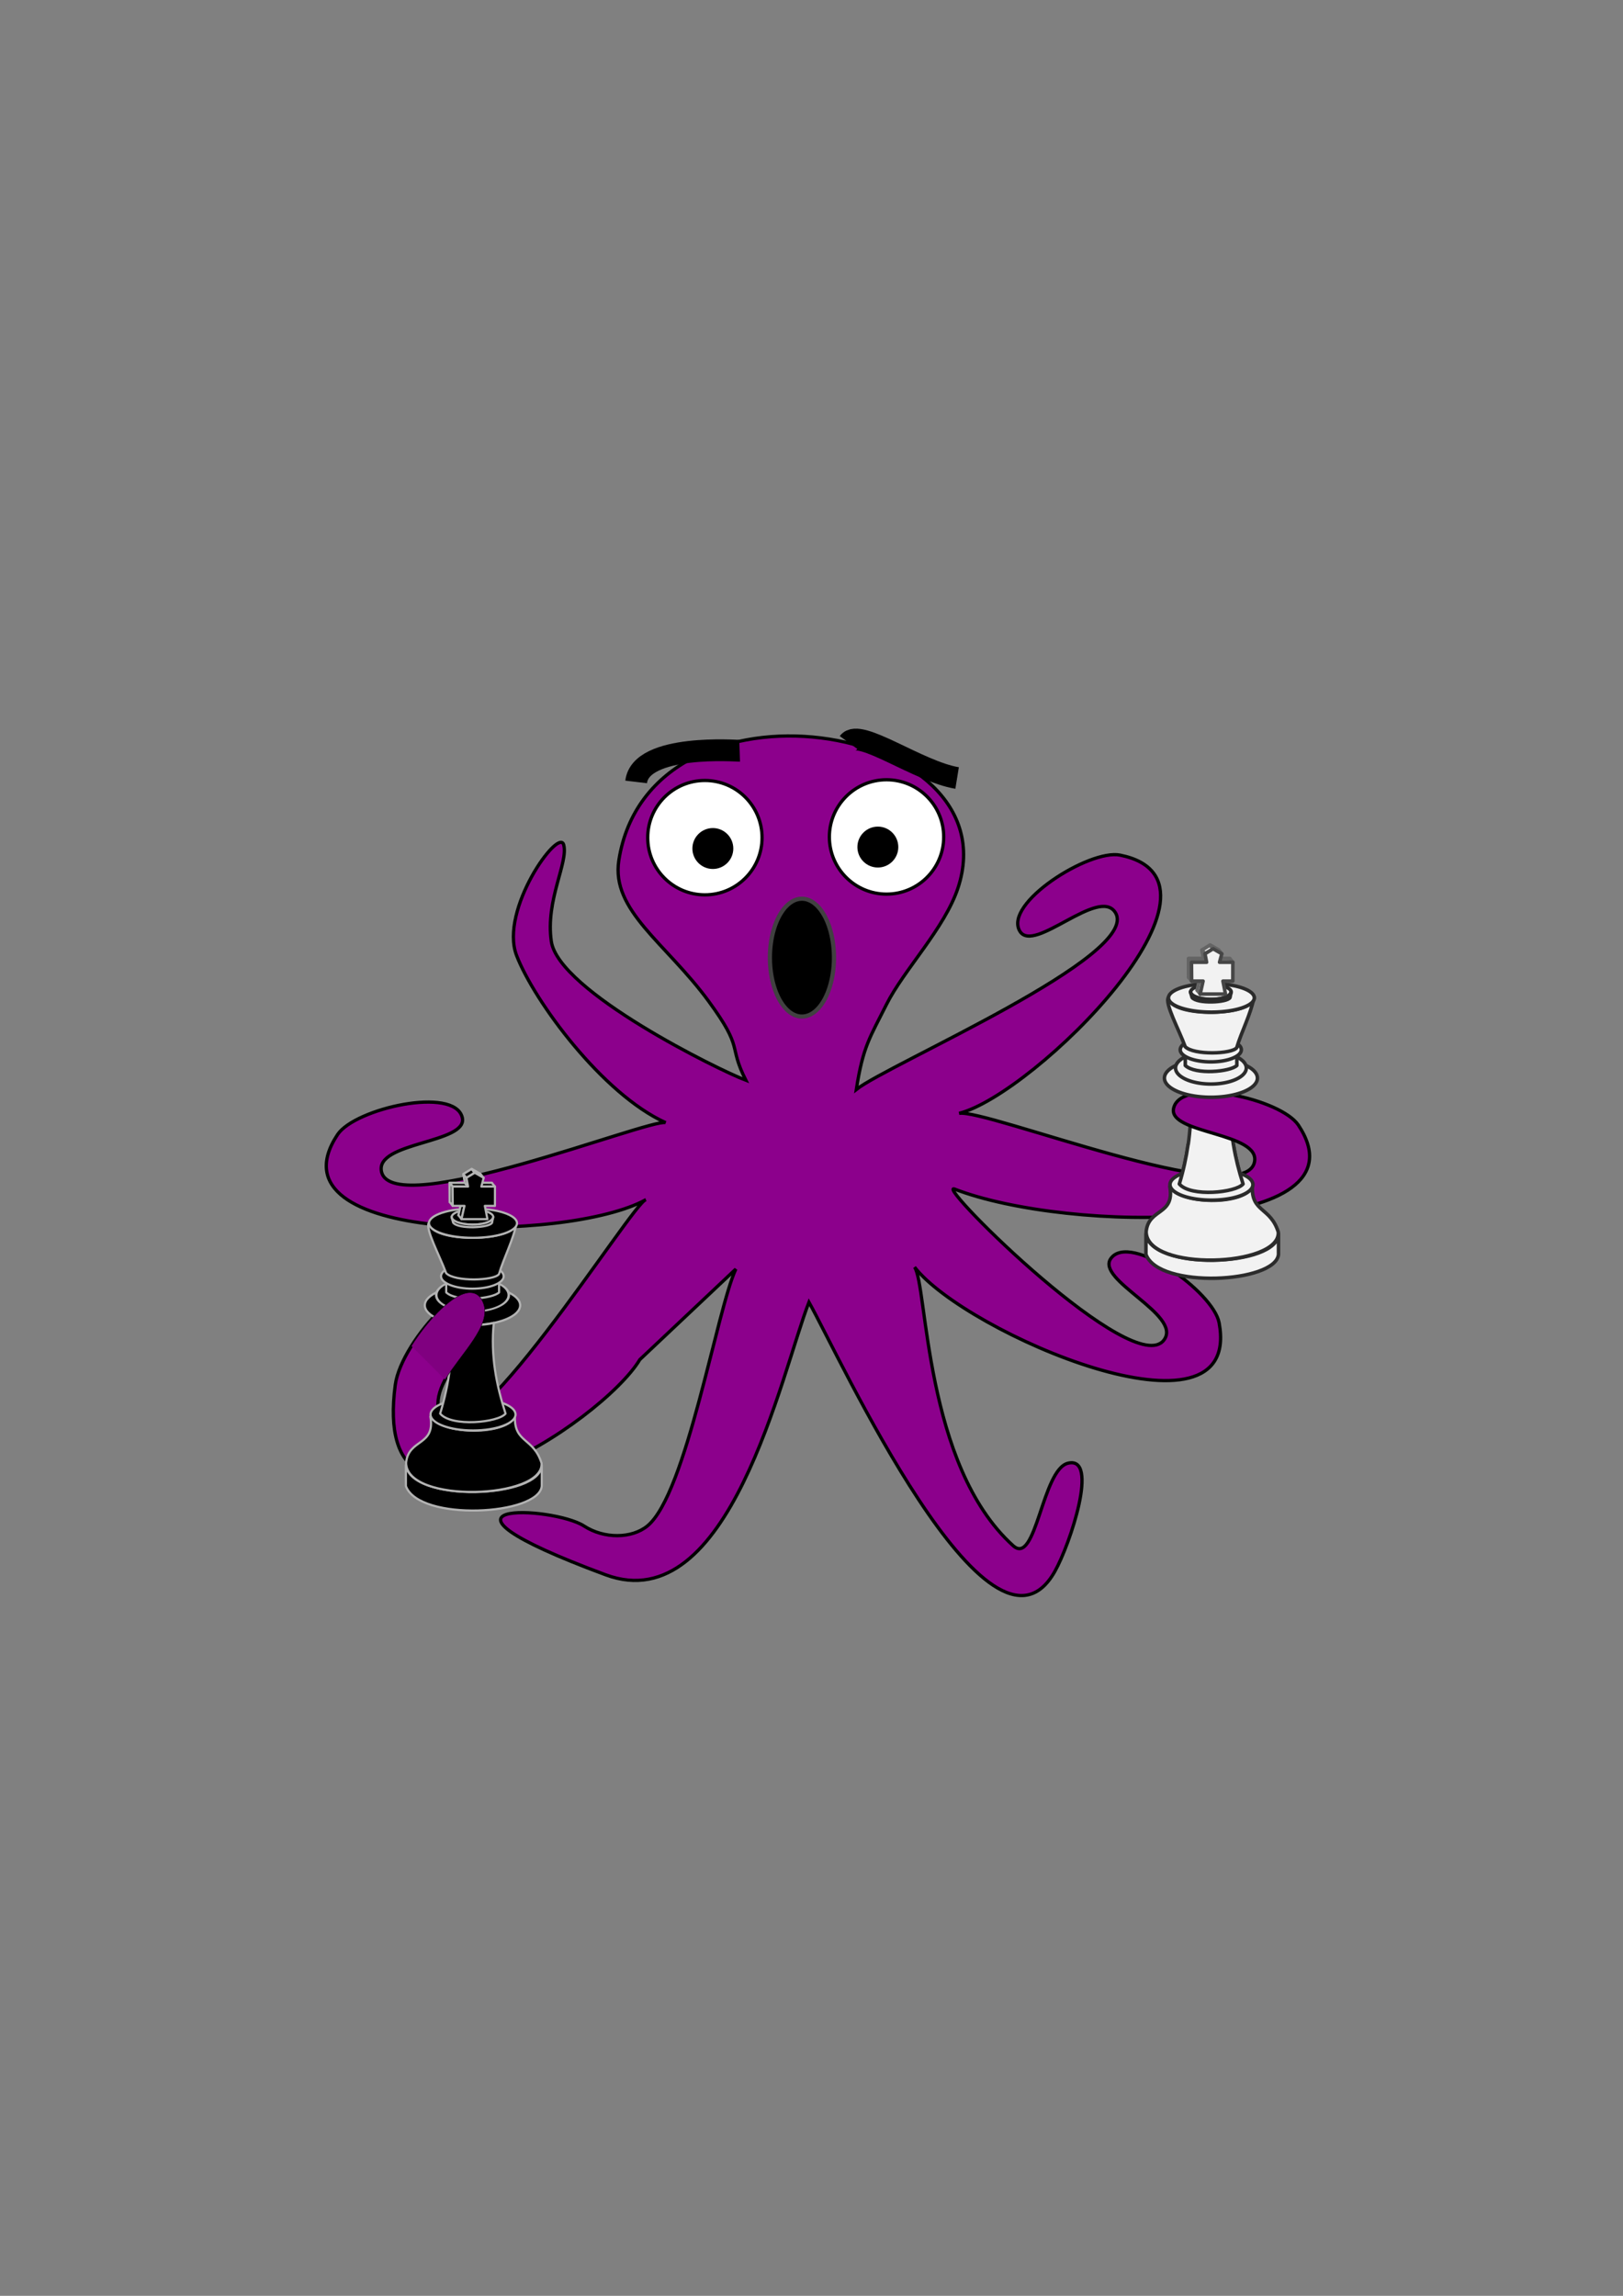 <?xml version="1.0" encoding="UTF-8" standalone="no"?>
<!-- Created with Inkscape (http://www.inkscape.org/) -->

<svg
   xmlns:dc="http://purl.org/dc/elements/1.1/"
   xmlns:cc="http://creativecommons.org/ns#"
   xmlns:rdf="http://www.w3.org/1999/02/22-rdf-syntax-ns#"
   xmlns:svg="http://www.w3.org/2000/svg"
   xmlns="http://www.w3.org/2000/svg"
   xmlns:sodipodi="http://sodipodi.sourceforge.net/DTD/sodipodi-0.dtd"
   xmlns:inkscape="http://www.inkscape.org/namespaces/inkscape"
   width="744.094"
   height="1052.362"
   id="svg6584"
   version="1.1"
   inkscape:version="0.48.2 r9819"
   sodipodi:docname="logo.svg"
   inkscape:export-filename="D:\devel\svn\chess\logo.bmp.png"
   inkscape:export-xdpi="13.57"
   inkscape:export-ydpi="13.57">
  <rect width="100%" height="100%" fill="#808080" stroke="none"/>
  <defs
     id="defs6586" />
  <sodipodi:namedview
     id="base"
     pagecolor="#ffffff"
     bordercolor="#666666"
     borderopacity="1.0"
     inkscape:pageopacity="0.0"
     inkscape:pageshadow="2"
     inkscape:zoom="1.979899"
     inkscape:cx="296.2081"
     inkscape:cy="540.20305"
     inkscape:document-units="px"
     inkscape:current-layer="g4119"
     showgrid="false"
     inkscape:window-width="1920"
     inkscape:window-height="1028"
     inkscape:window-x="-8"
     inkscape:window-y="-8"
     inkscape:window-maximized="1" />
  <g
     inkscape:label="Layer 1"
     inkscape:groupmode="layer"
     id="layer1">
    <path
       style="fill:#f2f2f2;fill-opacity:1;stroke:#2b2b2b;stroke-width:1.618;stroke-linecap:round;stroke-linejoin:round;stroke-miterlimit:4;stroke-opacity:1;stroke-dasharray:none"
       id="rect3166"
       d="m 545.782,502.016 c 3.644,1.292 14.421,1.334 18.912,0 -1.485,14.755 1.16,27.769 5.253,40.588 -3.204,3.995 -24.089,6.12 -29.244,0 4.126,-13.54 5.748,-26.583 5.078,-40.588 z"
       inkscape:connector-curvature="0" />
    <path
       style="fill:#8c008c;fill-opacity:1;stroke:#000000;stroke-width:1.5;stroke-linecap:butt;stroke-linejoin:miter;stroke-miterlimit:4;stroke-opacity:1;stroke-dasharray:none"
       d="m 252.76,431.517 c -2.77,-18.89 7.89,-36.15 5.674,-44.282 -2.217,-8.132 -29.592,29.892 -21.601,50.732 7.992,20.84 39.408,63.589 68.381,76.648 -7.086,-2.114 -125.005,45.053 -130.29,22.534 -3.246,-13.829 39.813,-12.956 37.021,-24.853 -3.41,-14.528 -49.207,-4.241 -57.185,7.768 -33.508,50.438 105.604,49.693 141.284,29.881 -6.101,1.393 -84,127.229 -94.424,98.46 -6.401,-17.666 26.082,-38.456 22.703,-52.59 -4.589,-19.2 -40.313,18.147 -43.102,38.976 -11.714,87.489 95.074,17.032 112.124,-11.578 l 44.015,-41.506 c -8.659,18.369 -22.645,103.122 -40.556,117.76 -7.124,5.822 -19.784,6.026 -29.061,0.017 -14.083,-9.123 -83.998,-12.472 9.899,22.368 56.772,21.065 80.634,-92.52 93.235,-124.953 13.587,24.039 82.997,176.187 112.725,123.432 7.078,-12.56 20.508,-53.174 6.015,-49.617 -11.868,2.913 -14.553,47.332 -25.104,37.821 -40.887,-36.858 -39.261,-119.38 -45.231,-127.735 23.011,30.006 150.773,85.048 139.636,25.526 -2.651,-14.171 -40.788,-41.535 -49.604,-29.494 -7.219,9.86 32.758,25.881 24.367,37.343 -13.664,18.664 -103.78,-70.829 -96.293,-69.22 52.268,20.465 191.38,21.21 157.872,-29.228 -7.978,-12.008 -53.775,-22.296 -57.185,-7.768 -2.792,11.897 40.267,11.024 37.021,24.853 -5.286,22.519 -123.205,-24.648 -135.405,-22.473 34.308,-8.556 133.202,-106.396 73.843,-118.367 -14.132,-2.85 -53.79,22.259 -45.928,34.943 6.438,10.387 36.268,-20.678 43.752,-8.604 12.186,19.661 -104.548,69.69 -118.769,81.096 3.085,-19.861 6.303,-23.923 13.829,-38.976 7.89,-15.78 26.674,-34.879 32.789,-53.415 25.087,-76.044 -141.192,-103.141 -155.485,-12.693 -3.652,23.113 21.585,37.887 41.176,64.647 16.42,22.428 8.707,19.612 17.045,36.198 -12.137,-4.538 -85.828,-40.765 -89.184,-63.651 z"
       id="path3046-0-4-8"
       inkscape:connector-curvature="0"
       sodipodi:nodetypes="szzcssscsssccssscssscssscssscssscsssscs" />
    <g
       id="g4119"
       transform="matrix(1.858,0,0,1.858,-679.088,-307.964)"
       style="stroke-width:0.807;stroke-miterlimit:4;stroke-dasharray:none">
      <path
         transform="translate(88.179,102.367)"
         d="m 465.357,270.041 c 0,7.791 -6.316,14.107 -14.107,14.107 -7.791,0 -14.107,-6.316 -14.107,-14.107 0,-7.791 6.316,-14.107 14.107,-14.107 7.791,0 14.107,6.316 14.107,14.107 z"
         sodipodi:ry="14.107142"
         sodipodi:rx="14.107142"
         sodipodi:cy="270.04074"
         sodipodi:cx="451.25"
         id="path5349"
         style="fill:#ffffff;fill-opacity:1;fill-rule:evenodd;stroke:#000000;stroke-opacity:1;stroke-width:0.807;stroke-miterlimit:4;stroke-dasharray:none"
         sodipodi:type="arc" />
      <path
         d="m 465.357,270.041 c 0,7.791 -6.316,14.107 -14.107,14.107 -7.791,0 -14.107,-6.316 -14.107,-14.107 0,-7.791 6.316,-14.107 14.107,-14.107 7.791,0 14.107,6.316 14.107,14.107 z"
         sodipodi:ry="14.107142"
         sodipodi:rx="14.107142"
         sodipodi:cy="270.04074"
         sodipodi:cx="451.25"
         id="path5349-4"
         style="fill:#ffffff;fill-opacity:1;fill-rule:evenodd;stroke:#000000;stroke-opacity:1;stroke-width:0.807;stroke-miterlimit:4;stroke-dasharray:none"
         sodipodi:type="arc"
         transform="translate(133,102.189)" />
      <path
         transform="translate(96.036,110.225)"
         d="m 450,264.862 c 0,2.564 -2.079,4.643 -4.643,4.643 -2.564,0 -4.643,-2.079 -4.643,-4.643 0,-2.564 2.079,-4.643 4.643,-4.643 2.564,0 4.643,2.079 4.643,4.643 z"
         sodipodi:ry="4.6428571"
         sodipodi:rx="4.6428571"
         sodipodi:cy="264.86218"
         sodipodi:cx="445.35715"
         id="path5399"
         style="fill:#000000;fill-opacity:1;fill-rule:evenodd;stroke:#000000;stroke-opacity:1;stroke-width:0.807;stroke-miterlimit:4;stroke-dasharray:none"
         sodipodi:type="arc" />
      <path
         d="m 450,264.862 c 0,2.564 -2.079,4.643 -4.643,4.643 -2.564,0 -4.643,-2.079 -4.643,-4.643 0,-2.564 2.079,-4.643 4.643,-4.643 2.564,0 4.643,2.079 4.643,4.643 z"
         sodipodi:ry="4.6428571"
         sodipodi:rx="4.6428571"
         sodipodi:cy="264.86218"
         sodipodi:cx="445.35715"
         id="path5399-6"
         style="fill:#000000;fill-opacity:1;fill-rule:evenodd;stroke:#000000;stroke-opacity:1;stroke-width:0.807;stroke-miterlimit:4;stroke-dasharray:none"
         sodipodi:type="arc"
         transform="translate(136.75,109.867)" />
      <path
         sodipodi:nodetypes="cc"
         inkscape:connector-curvature="0"
         id="path5439"
         d="m 522.465,358.658 c 1.13,-9.507 25.049,-7.663 25.536,-7.679"
         style="fill:none;stroke:#000000;stroke-width:5.381;stroke-linecap:butt;stroke-linejoin:miter;stroke-miterlimit:4;stroke-opacity:1;stroke-dasharray:none" />
      <path
         sodipodi:nodetypes="cc"
         inkscape:connector-curvature="0"
         id="path5441"
         d="m 574.879,348.938 c 2.642,-3.614 17.262,7.202 26.786,8.75"
         style="fill:none;stroke:#000000;stroke-width:5.381;stroke-linecap:butt;stroke-linejoin:miter;stroke-miterlimit:4;stroke-opacity:1;stroke-dasharray:none" />
      <path
         transform="matrix(1.304,0,0,1.279,-43.213,11.136)"
         d="m 471.236,305.607 a 6.061,11.364 0 1 1 -12.122,0 6.061,11.364 0 1 1 12.122,0 z"
         sodipodi:ry="11.364216"
         sodipodi:rx="6.0609155"
         sodipodi:cy="305.6069"
         sodipodi:cx="465.17526"
         id="path5445"
         style="fill:#000000;fill-opacity:1;fill-rule:evenodd;stroke:#414141;stroke-width:0.799;stroke-miterlimit:4;stroke-opacity:1;stroke-dasharray:none"
         sodipodi:type="arc" />
    </g>
    <path
       style="fill:#f2f2f2;fill-opacity:1;stroke:#2b2b2b;stroke-width:1.618;stroke-linecap:round;stroke-linejoin:round;stroke-miterlimit:4;stroke-opacity:1;stroke-dasharray:none"
       id="path3169"
       d="m 576.489,494.174 a 21.32,8.8 0 0 1 -42.641,0 21.32,8.8 0 1 1 42.641,0 z"
       inkscape:connector-curvature="0" />
    <path
       style="fill:#f2f2f2;fill-opacity:1;stroke:#2b2b2b;stroke-width:1.618;stroke-linecap:round;stroke-linejoin:round;stroke-miterlimit:4;stroke-opacity:1;stroke-dasharray:none"
       id="path3171"
       d="m 571.392,489.588 a 16.224,7.38 0 0 1 -32.447,0 16.224,7.38 0 1 1 32.447,0 z"
       inkscape:connector-curvature="0" />
    <path
       style="fill:#f2f2f2;fill-opacity:1;stroke:#2b2b2b;stroke-width:1.618;stroke-linecap:round;stroke-linejoin:round;stroke-miterlimit:4;stroke-opacity:1;stroke-dasharray:none"
       id="rect3173"
       d="m 543.418,479.913 c 1.736,2.762 21.321,4.394 23.64,0 l 0,8.493 c -3.053,2.91 -18.954,4.384 -23.64,0 l 0,-8.493 z"
       inkscape:connector-curvature="0" />
    <path
       style="fill:#f2f2f2;fill-opacity:1;stroke:#2b2b2b;stroke-width:1.618;stroke-linecap:round;stroke-linejoin:round;stroke-miterlimit:4;stroke-opacity:1;stroke-dasharray:none"
       id="rect3158"
       d="m 525.38,565.543 c 1.941,16.948 60.666,15.3 60.767,0 l 0,9.458 c -1.25,13.118 -54.878,16.002 -60.767,0 l 0,-9.458 z"
       inkscape:connector-curvature="0" />
    <path
       style="fill:#f2f2f2;fill-opacity:1;stroke:#2b2b2b;stroke-width:1.618;stroke-linecap:round;stroke-linejoin:round;stroke-miterlimit:4;stroke-opacity:1;stroke-dasharray:none"
       id="path3176"
       d="m 569.116,481.182 a 14.009,5.56 0 0 1 -28.018,0 14.009,5.56 0 1 1 28.018,0 z"
       inkscape:connector-curvature="0" />
    <path
       style="fill:#f2f2f2;fill-opacity:1;stroke:#2b2b2b;stroke-width:1.618;stroke-linecap:round;stroke-linejoin:round;stroke-miterlimit:4;stroke-opacity:1;stroke-dasharray:none"
       id="rect3161"
       d="m 536.326,543.917 c 5.449,8.378 34.097,8.403 37.825,0 -0.402,11.88 8.297,9.305 11.908,20.839 1.074,16.074 -60.455,18.289 -60.59,-0.175 1.108,-10.916 13.204,-7.343 10.857,-20.664 z"
       inkscape:connector-curvature="0" />
    <path
       style="fill:#f2f2f2;fill-opacity:1;stroke:#2b2b2b;stroke-width:1.618;stroke-linecap:round;stroke-linejoin:round;stroke-miterlimit:4;stroke-opacity:1;stroke-dasharray:none"
       id="rect3178"
       d="m 535.669,457.192 c 0.625,9.413 39.52,8.721 39.27,-0.044 -1.591,8.041 -5.819,15.869 -7.924,23.071 -2.094,2.981 -19.822,3.541 -23.64,-0.438 -2.875,-7.836 -9.462,-19.836 -7.705,-22.59 z"
       inkscape:connector-curvature="0" />
    <path
       style="fill:#f2f2f2;fill-opacity:1;stroke:#2b2b2b;stroke-width:1.618;stroke-linecap:round;stroke-linejoin:round;stroke-miterlimit:4;stroke-opacity:1;stroke-dasharray:none"
       id="path3164"
       d="m 574.413,542.998 a 19,7.136 0 0 1 -38,0 19,7.136 0 1 1 38,0 z"
       inkscape:connector-curvature="0" />
    <path
       style="fill:#f2f2f2;fill-opacity:1;stroke:#2b2b2b;stroke-width:1.618;stroke-linecap:round;stroke-linejoin:round;stroke-miterlimit:4;stroke-opacity:1;stroke-dasharray:none"
       id="path3181"
       d="m 575.07,457.45 a 19.679,6.545 0 0 1 -39.357,0 19.679,6.545 0 1 1 39.357,0 z"
       inkscape:connector-curvature="0" />
    <path
       style="fill:#f2f2f2;fill-opacity:1;stroke:#2b2b2b;stroke-width:1.618;stroke-linecap:round;stroke-linejoin:round;stroke-miterlimit:4;stroke-opacity:1;stroke-dasharray:none"
       id="path3183"
       d="m 564.462,454.731 a 9.303,3.393 0 1 1 -18.606,0 9.303,3.393 0 1 1 18.606,0 z"
       inkscape:connector-curvature="0" />
    <path
       style="fill:#f2f2f2;fill-opacity:1;stroke:#2b2b2b;stroke-width:1.618;stroke-linecap:round;stroke-linejoin:round;stroke-miterlimit:4;stroke-opacity:1;stroke-dasharray:none"
       id="rect3185"
       d="m 545.782,454.609 c 0.487,4.442 18.031,4.837 18.65,0 l -0.525,2.671 c -1.193,2.296 -15.022,2.962 -17.38,-0.044 l -0.744,-2.627 z"
       inkscape:connector-curvature="0" />
    <path
       style="fill:#f2f2f2;fill-opacity:0.387;stroke:#646464;stroke-width:1.618;stroke-linecap:round;stroke-linejoin:round;stroke-miterlimit:4;stroke-opacity:1;stroke-dasharray:none"
       id="path3191"
       d="m 544.881,439.385 6.928,0 -0.739,-3.885 3.727,-2.287 3.989,2.287 -1.045,3.885 6.096,0 -0.016,8.635 -4.52,0 1.16,5.943 -11.601,0 1.335,-5.943 -5.242,0 -0.076,-8.635 z"
       inkscape:connector-curvature="0" />
    <path
       style="fill:#f2f2f2;fill-opacity:1;stroke:#646464;stroke-width:1.618;stroke-linecap:round;stroke-linejoin:round;stroke-miterlimit:4;stroke-opacity:1;stroke-dasharray:none"
       id="rect3211"
       d="m 557.733,439.352 6.085,0.044 1.412,1.707 -6.096,-0.033 -1.401,-1.718 z"
       inkscape:connector-curvature="0" />
    <path
       style="fill:#f2f2f2;fill-opacity:1;stroke:#646464;stroke-width:1.618;stroke-linecap:round;stroke-linejoin:round;stroke-miterlimit:4;stroke-opacity:1;stroke-dasharray:none"
       id="rect3193"
       d="m 545.038,439.418 1.226,1.576 0.044,8.712 -1.313,-1.664 0.044,-8.624 z"
       inkscape:connector-curvature="0" />
    <path
       style="fill:#f2f2f2;fill-opacity:1;stroke:#646464;stroke-width:1.618;stroke-linecap:round;stroke-linejoin:round;stroke-miterlimit:4;stroke-opacity:1;stroke-dasharray:none"
       id="rect3196"
       d="m 544.983,439.396 6.775,0.011 1.434,1.664 -6.84,-0.033 -1.368,-1.642 z"
       inkscape:connector-curvature="0" />
    <path
       style="fill:#f2f2f2;fill-opacity:1;stroke:#646464;stroke-width:1.618;stroke-linecap:round;stroke-linejoin:round;stroke-miterlimit:4;stroke-opacity:1;stroke-dasharray:none"
       id="rect3199"
       d="m 550.203,448.02 1.379,1.685 -1.335,5.954 -1.357,-1.773 1.313,-5.866 z"
       inkscape:connector-curvature="0" />
    <path
       style="fill:#f2f2f2;fill-opacity:1;stroke:#646464;stroke-width:1.618;stroke-linecap:round;stroke-linejoin:round;stroke-miterlimit:4;stroke-opacity:1;stroke-dasharray:none"
       id="rect3202"
       d="m 551.09,435.565 1.379,1.653 0.712,3.863 -1.379,-1.664 -0.711,-3.853 z"
       inkscape:connector-curvature="0" />
    <path
       style="fill:#f2f2f2;fill-opacity:1;stroke:#646464;stroke-width:1.618;stroke-linecap:round;stroke-linejoin:round;stroke-miterlimit:4;stroke-opacity:1;stroke-dasharray:none"
       id="rect3205"
       d="m 551.057,435.51 3.743,-2.298 1.346,1.696 -3.667,2.266 -1.423,-1.664 z"
       inkscape:connector-curvature="0" />
    <path
       style="fill:#f2f2f2;fill-opacity:1;stroke:#646464;stroke-width:1.618;stroke-linecap:round;stroke-linejoin:round;stroke-miterlimit:4;stroke-opacity:1;stroke-dasharray:none"
       id="rect3208"
       d="m 554.822,433.223 3.951,2.255 1.357,1.685 -3.973,-2.233 -1.335,-1.707 z"
       inkscape:connector-curvature="0" />
    <path
       style="fill:#f2f2f2;fill-opacity:1;stroke:#464646;stroke-width:1.618;stroke-linecap:round;stroke-linejoin:round;stroke-miterlimit:4;stroke-opacity:1;stroke-dasharray:none"
       id="rect3188"
       d="m 546.263,441.081 6.928,0 -0.739,-3.885 3.727,-2.287 3.989,2.287 -1.045,3.885 6.096,0 -0.016,8.635 -4.52,0 1.16,5.943 -11.601,0 1.335,-5.943 -5.242,0 -0.076,-8.635 z"
       inkscape:connector-curvature="0" />
    <path
       style="fill:#f2f2f2;fill-opacity:1;stroke:#2b2b2b;stroke-width:1.618;stroke-linecap:round;stroke-linejoin:round;stroke-miterlimit:4;stroke-opacity:1;stroke-dasharray:none"
       d="m 544.673,524.768 c -0.863,5.965 -2.155,11.914 -3.994,17.948 5.155,6.12 26.018,3.995 29.222,0 -1.879,-5.885 -3.389,-11.831 -4.399,-17.948"
       id="rect3166-1-7"
       inkscape:connector-curvature="0"
       sodipodi:nodetypes="cccc" />
    <g
       id="g6438"
       transform="translate(-564.793,126.934)">
      <g
         style="fill:#000000;stroke:#b3b3b3;stroke-width:9.699;stroke-miterlimit:4;stroke-opacity:1;stroke-dasharray:none"
         transform="matrix(0.103,0,0,0.103,730.146,400.856)"
         id="g3234">
        <path
           style="fill:#000000;fill-opacity:1;stroke:#b3b3b3;stroke-width:9.699;stroke-linecap:round;stroke-linejoin:round;stroke-miterlimit:4;stroke-opacity:1;stroke-dasharray:none"
           d="m 201.298,1395.194 c 19.318,168.682 603.813,152.284 604.81,0 l 0,94.136 c -12.446,130.559 -546.202,159.271 -604.81,0 l 0,-94.136 z"
           id="rect3158-1"
           sodipodi:nodetypes="ccccc"
           inkscape:connector-curvature="0" />
        <path
           style="fill:#000000;fill-opacity:1;stroke:#b3b3b3;stroke-width:9.699;stroke-linecap:round;stroke-linejoin:round;stroke-miterlimit:4;stroke-opacity:1;stroke-dasharray:none"
           d="m 310.239,1179.954 c 54.238,83.386 339.371,83.634 376.47,0 -4.004,118.239 82.575,92.61 118.518,207.407 10.693,159.981 -601.706,182.029 -603.049,-1.743 11.031,-108.649 131.415,-73.088 108.061,-205.664 z"
           id="rect3161-1"
           sodipodi:nodetypes="ccccc"
           inkscape:connector-curvature="0" />
        <path
           sodipodi:type="arc"
           style="fill:#000000;fill-opacity:1;stroke:#b3b3b3;stroke-width:9.699;stroke-linecap:round;stroke-linejoin:round;stroke-miterlimit:4;stroke-opacity:1;stroke-dasharray:none"
           id="path3164-5"
           sodipodi:cx="508.05972"
           sodipodi:cy="1189.1038"
           sodipodi:rx="189.10626"
           sodipodi:ry="71.023781"
           d="m 697.166,1189.104 c 0,39.225 -84.666,71.024 -189.106,71.024 -104.441,0 -189.106,-31.798 -189.106,-71.024 0,-39.225 84.666,-71.024 189.106,-71.024 104.441,0 189.106,31.798 189.106,71.024 z"
           transform="translate(-7.843,-18.301)" />
        <path
           sodipodi:type="arc"
           style="fill:#000000;fill-opacity:1;stroke:#b3b3b3;stroke-width:9.699;stroke-linecap:round;stroke-linejoin:round;stroke-miterlimit:4;stroke-opacity:1;stroke-dasharray:none"
           id="path3169-7"
           sodipodi:cx="394.3345"
           sodipodi:cy="629.62805"
           sodipodi:rx="212.19991"
           sodipodi:ry="87.581482"
           d="m 606.534,629.628 c 0,48.37 -95.005,87.581 -212.2,87.581 -117.195,0 -212.2,-39.212 -212.2,-87.581 0,-48.37 95.005,-87.581 212.2,-87.581 117.195,0 212.2,39.212 212.2,87.581 z"
           transform="translate(103.446,55.231)" />
        <path
           style="fill:#000000;fill-opacity:1;stroke:#b3b3b3;stroke-width:9.699;stroke-linecap:round;stroke-linejoin:round;stroke-miterlimit:4;stroke-opacity:1;stroke-dasharray:none"
           d="m 404.356,762.911 c 36.274,12.862 143.537,13.273 188.235,0 -14.779,146.86 11.546,276.385 52.287,403.971 -31.892,39.765 -239.757,60.914 -291.067,0 41.066,-134.761 57.206,-264.581 50.545,-403.971 z"
           id="rect3166-2"
           sodipodi:nodetypes="ccccc"
           inkscape:connector-curvature="0" />
        <path
           sodipodi:type="arc"
           style="fill:#000000;fill-opacity:1;stroke:#b3b3b3;stroke-width:8.203;stroke-linecap:round;stroke-linejoin:round;stroke-miterlimit:4;stroke-opacity:1;stroke-dasharray:none"
           id="path3171-6"
           sodipodi:cx="442.70041"
           sodipodi:cy="605.22723"
           sodipodi:rx="115.03239"
           sodipodi:ry="73.749786"
           d="m 557.733,605.227 c 0,40.731 -51.502,73.75 -115.032,73.75 -63.531,0 -115.032,-33.019 -115.032,-73.75 0,-40.731 51.502,-73.75 115.032,-73.75 63.531,0 115.032,33.019 115.032,73.75 z"
           transform="matrix(1.404,0,0,0.996,-123.645,36.4)" />
        <path
           style="fill:#000000;fill-opacity:1;stroke:#b3b3b3;stroke-width:9.699;stroke-linecap:round;stroke-linejoin:round;stroke-miterlimit:4;stroke-opacity:1;stroke-dasharray:none"
           d="m 380.827,542.918 c 17.283,27.49 212.208,43.731 235.294,0 l 0,84.531 c -30.382,28.966 -188.655,43.631 -235.294,0 l 0,-84.531 z"
           id="rect3173-1"
           sodipodi:nodetypes="ccccc"
           inkscape:connector-curvature="0" />
        <path
           sodipodi:type="arc"
           style="fill:#000000;fill-opacity:1;stroke:#b3b3b3;stroke-width:9.699;stroke-linecap:round;stroke-linejoin:round;stroke-miterlimit:4;stroke-opacity:1;stroke-dasharray:none"
           id="path3176-4"
           sodipodi:cx="505.00961"
           sodipodi:cy="560.7829"
           sodipodi:rx="139.4332"
           sodipodi:ry="55.337551"
           d="m 644.443,560.783 c 0,30.562 -62.426,55.338 -139.433,55.338 -77.007,0 -139.433,-24.775 -139.433,-55.338 0,-30.562 62.426,-55.338 139.433,-55.338 77.007,0 139.433,24.775 139.433,55.338 z"
           transform="translate(-7.843,-5.229)" />
        <path
           style="fill:#000000;fill-opacity:1;stroke:#b3b3b3;stroke-width:9.699;stroke-linecap:round;stroke-linejoin:round;stroke-miterlimit:4;stroke-opacity:1;stroke-dasharray:none"
           d="m 303.703,316.775 c 6.221,93.692 393.344,86.8 390.849,-0.436 -15.831,80.029 -57.921,157.943 -78.867,229.629 -20.839,29.673 -197.292,35.247 -235.294,-4.357 -28.613,-77.995 -94.174,-197.429 -76.688,-224.836 z"
           id="rect3178-2"
           sodipodi:nodetypes="ccccc"
           inkscape:connector-curvature="0" />
        <path
           sodipodi:type="arc"
           style="fill:#000000;fill-opacity:1;stroke:#b3b3b3;stroke-width:9.699;stroke-linecap:round;stroke-linejoin:round;stroke-miterlimit:4;stroke-opacity:1;stroke-dasharray:none"
           id="path3181-3"
           sodipodi:cx="501.30591"
           sodipodi:cy="286.92737"
           sodipodi:rx="195.86008"
           sodipodi:ry="65.141449"
           d="m 697.166,286.927 c 0,35.977 -87.69,65.141 -195.86,65.141 -108.171,0 -195.86,-29.165 -195.86,-65.141 0,-35.977 87.69,-65.141 195.86,-65.141 108.171,0 195.86,29.165 195.86,65.141 z"
           transform="translate(-1.307,32.423)" />
        <path
           sodipodi:type="arc"
           style="fill:#000000;fill-opacity:1;stroke:#b3b3b3;stroke-width:9.699;stroke-linecap:round;stroke-linejoin:round;stroke-miterlimit:4;stroke-opacity:1;stroke-dasharray:none"
           id="path3183-2"
           sodipodi:cx="498.69156"
           sodipodi:cy="291.28467"
           sodipodi:rx="92.592361"
           sodipodi:ry="33.768978"
           d="m 591.284,291.285 c 0,18.65 -41.455,33.769 -92.592,33.769 -51.137,0 -92.592,-15.119 -92.592,-33.769 0,-18.65 41.455,-33.769 92.592,-33.769 51.137,0 92.592,15.119 92.592,33.769 z"
           transform="translate(-1,1)" />
        <path
           style="fill:#000000;fill-opacity:1;stroke:#b3b3b3;stroke-width:9.699;stroke-linecap:round;stroke-linejoin:round;stroke-miterlimit:4;stroke-opacity:1;stroke-dasharray:none"
           d="m 404.356,291.067 c 4.849,44.21 179.464,48.144 185.62,0 l -5.229,26.579 c -11.874,22.856 -149.512,29.479 -172.984,-0.436 l -7.407,-26.144 z"
           id="rect3185-2"
           sodipodi:nodetypes="ccccc"
           inkscape:connector-curvature="0" />
        <path
           style="fill:#000000;fill-opacity:0.387;stroke:#b3b3b3;stroke-width:9.699;stroke-linecap:round;stroke-linejoin:round;stroke-miterlimit:4;stroke-opacity:1;stroke-dasharray:none"
           d="m 395.389,139.544 68.954,0 -7.353,-38.671 37.091,-22.767 39.706,22.767 -10.403,38.671 60.675,0 -0.109,85.948 -44.989,0 11.547,59.15 -115.468,0 13.29,-59.15 -52.179,0 -0.763,-85.948 z"
           id="path3191-1"
           sodipodi:nodetypes="cccccccccccccc"
           inkscape:connector-curvature="0" />
        <path
           style="fill:#000000;fill-opacity:1;stroke:#b3b3b3;stroke-width:9.699;stroke-linecap:round;stroke-linejoin:round;stroke-miterlimit:4;stroke-opacity:1;stroke-dasharray:none"
           d="m 523.31,139.215 60.566,0.436 14.052,16.993 -60.675,-0.327 -13.943,-17.102 z"
           id="rect3211-6"
           sodipodi:nodetypes="ccccc"
           inkscape:connector-curvature="0" />
        <path
           style="fill:#000000;fill-opacity:1;stroke:#b3b3b3;stroke-width:9.699;stroke-linecap:round;stroke-linejoin:round;stroke-miterlimit:4;stroke-opacity:1;stroke-dasharray:none"
           d="m 396.949,139.869 12.2,15.686 0.436,86.71 -13.072,-16.558 0.436,-85.839 z"
           id="rect3193-8"
           sodipodi:nodetypes="ccccc"
           inkscape:connector-curvature="0" />
        <path
           style="fill:#000000;fill-opacity:1;stroke:#b3b3b3;stroke-width:9.699;stroke-linecap:round;stroke-linejoin:round;stroke-miterlimit:4;stroke-opacity:1;stroke-dasharray:none"
           d="m 396.404,139.651 67.429,0.109 14.27,16.558 -68.083,-0.327 -13.617,-16.34 z"
           id="rect3196-5"
           sodipodi:nodetypes="ccccc"
           inkscape:connector-curvature="0" />
        <path
           style="fill:#000000;fill-opacity:1;stroke:#b3b3b3;stroke-width:9.699;stroke-linecap:round;stroke-linejoin:round;stroke-miterlimit:4;stroke-opacity:1;stroke-dasharray:none"
           d="m 448.365,225.49 13.725,16.776 -13.29,59.259 -13.508,-17.647 13.072,-58.388 z"
           id="rect3199-7"
           sodipodi:nodetypes="ccccc"
           inkscape:connector-curvature="0" />
        <path
           style="fill:#000000;fill-opacity:1;stroke:#b3b3b3;stroke-width:9.699;stroke-linecap:round;stroke-linejoin:round;stroke-miterlimit:4;stroke-opacity:1;stroke-dasharray:none"
           d="m 457.188,101.525 13.725,16.449 7.081,38.453 -13.725,-16.558 -7.081,-38.344 z"
           id="rect3202-6"
           sodipodi:nodetypes="ccccc"
           inkscape:connector-curvature="0" />
        <path
           style="fill:#000000;fill-opacity:1;stroke:#b3b3b3;stroke-width:9.699;stroke-linecap:round;stroke-linejoin:round;stroke-miterlimit:4;stroke-opacity:1;stroke-dasharray:none"
           d="m 456.862,100.98 37.255,-22.876 13.399,16.884 -36.492,22.549 -14.161,-16.558 z"
           id="rect3205-1"
           sodipodi:nodetypes="ccccc"
           inkscape:connector-curvature="0" />
        <path
           style="fill:#000000;fill-opacity:1;stroke:#b3b3b3;stroke-width:9.699;stroke-linecap:round;stroke-linejoin:round;stroke-miterlimit:4;stroke-opacity:1;stroke-dasharray:none"
           d="M 494.334,78.213 533.659,100.653 547.166,117.429 507.624,95.207 494.334,78.213 z"
           id="rect3208-8"
           sodipodi:nodetypes="ccccc"
           inkscape:connector-curvature="0" />
        <path
           style="fill:#000000;fill-opacity:1;stroke:#b3b3b3;stroke-width:9.699;stroke-linecap:round;stroke-linejoin:round;stroke-miterlimit:4;stroke-opacity:1;stroke-dasharray:none"
           d="m 409.149,156.427 68.954,0 -7.353,-38.671 37.091,-22.767 39.706,22.767 -10.403,38.671 60.675,0 -0.109,85.948 -44.989,0 11.547,59.15 -115.468,0 13.29,-59.15 -52.179,0 -0.763,-85.948 z"
           id="rect3188-9"
           sodipodi:nodetypes="cccccccccccccc"
           inkscape:connector-curvature="0" />
      </g>
    </g>
    <path
       inkscape:connector-curvature="0"
       style="fill:#800080;fill-opacity:1;stroke:#000000;stroke-width:0.194px;stroke-linecap:butt;stroke-linejoin:miter;stroke-opacity:1"
       d="m 204.077,632.427 c 7.663,-12.396 21.24,-24.848 17.595,-34.906 -1.261,-3.48 -3.417,-4.991 -6.125,-5 -7.47,-0.025 -18.918,11.825 -26.936,24.443"
       id="path3046-0-4-8-2"
       sodipodi:nodetypes="cssc" />
  </g>
</svg>
